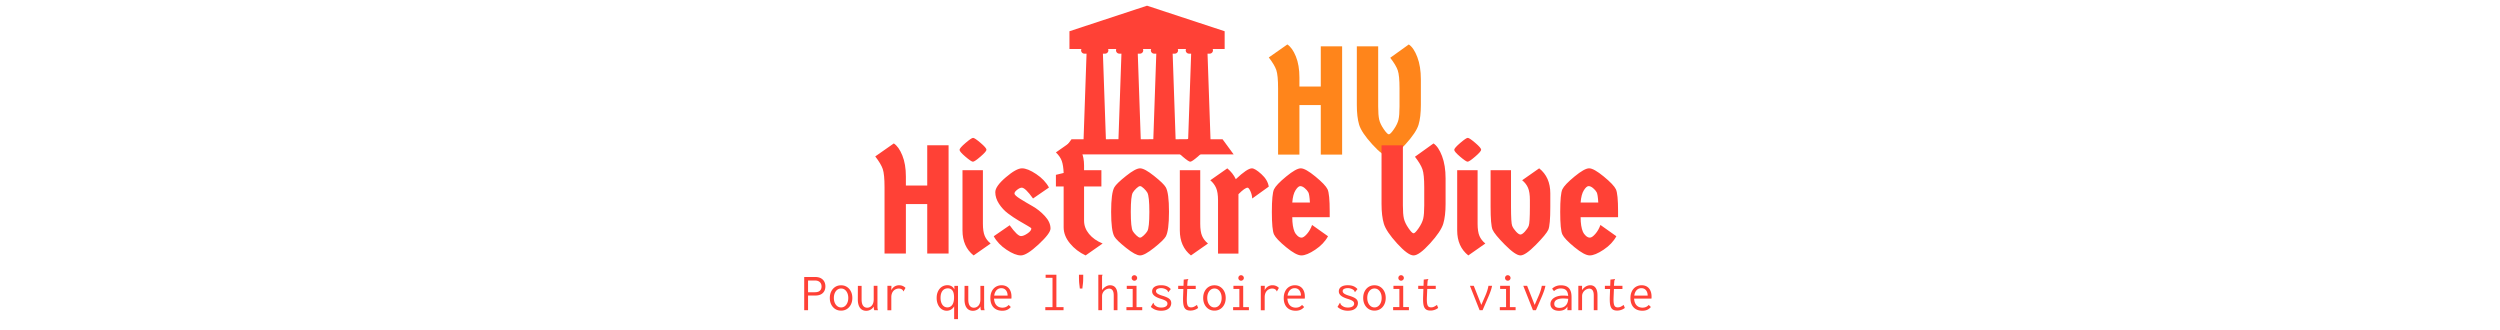 <svg xmlns="http://www.w3.org/2000/svg" xml:space="preserve" width="1500" height="198" data-id="lg_FinKTXNh8tw4qgcvNm" data-version="1" viewBox="0 0 1500 198"><g data-padding="20"><g transform="translate(10 3.548)scale(.964)"><rect width="125.454" height="131.08" x="524.128" y="-65.886" fill="none" rx="0" ry="0" transform="matrix(.83 0 0 .83 343.77 63)"/><path fill="#ff851b" d="M824.974 92.542h-13.288v-30.81h-13.289v30.81H785.11V51.333q0-8.184-1.104-11.413-1.104-3.22-4.673-7.843l11.554-8.093q3.087 2.026 5.295 7.462 2.216 5.445 2.216 13.147v5.586h13.29V25.146h13.287Zm9.155-30.9V25.153h13.29v37.45q0 5.395.621 8.134.623 2.748 2.84 5.969 2.215 3.227 3.178 3.227t3.18-3.228q2.215-3.22 2.837-5.968.623-2.739.623-8.133V51.342q0-8.093-1.104-11.263-1.104-3.179-4.673-7.802l11.554-8.284q3.087 2.026 5.295 7.853 2.216 5.826 2.216 13.91v15.886q0 7.512-1.444 12.326t-8.234 12.275q-6.78 7.463-10.25 7.463t-10.25-7.463q-6.79-7.46-8.234-12.275-1.445-4.814-1.445-12.326"/><rect width="591.948" height="131.08" x="290.881" y="-65.886" fill="none" rx="0" ry="0" transform="matrix(.83 0 0 .83 292.406 124.6)"/><path fill="#ff4136" d="M580.03 154.142h-13.29v-30.808h-13.288v30.81h-13.289v-41.21q0-8.183-1.104-11.404-1.104-3.23-4.673-7.853l11.554-8.084q3.088 2.017 5.295 7.462 2.216 5.436 2.216 13.14v5.585h13.29V86.747h13.287Zm8.656-14.433v-37.45h12.708v33.308q0 4.914 1.153 7.611 1.154 2.69 3.66 4.716l-10.59 7.411q-6.93-5.486-6.93-15.596m6.59-57.576q1.013 0 4.673 3.129t3.66 4.24q0 1.105-3.71 4.284-3.7 3.179-4.714 3.179-1.012 0-4.673-3.13t-3.66-4.24q0-1.104 3.71-4.283t4.714-3.18m48.197 56.416q0 2.98-7.412 9.869-7.412 6.88-11.022 6.88t-8.956-3.56-7.943-8.375l9.92-6.84q4.813 6.74 7.03 6.74 1.634 0 4.041-1.635t2.407-3.08q0-.39-2.316-1.684-2.307-1.303-5.627-3.278-3.32-1.968-6.599-4.424-3.27-2.457-5.586-6.018-2.307-3.56-2.307-7.22t6.55-9.247 10.06-5.586q3.51 0 8.854 3.57 5.346 3.56 7.944 8.374l-9.919 6.83q-4.814-6.74-7.022-6.74-1.162 0-2.847 1.304t-1.685 2.358q0 1.062 3.52 3.278 3.51 2.208 7.702 4.573 4.183 2.358 7.702 6.159 3.511 3.8 3.511 7.752m31.673-26.186h-10.79v21.273q0 4.523 3.088 8.283 3.08 3.752 8.466 5.967l-10.59 7.413q-5.778-2.699-9.72-7.462-3.95-4.764-3.95-10.06v-25.414h-4.815v-7.22l4.814-1.163q-.19-4.715-1.154-7.462-.962-2.739-3.66-5.337l10.59-7.42q6.931 5.494 6.931 15.604v2.888h10.79Zm21.705 30.42q1.494 1.443 2.365 1.443.864 0 2.358-1.444t2.166-2.599q1.253-2.115 1.253-11.934 0-9.827-1.253-12.035-.672-1.162-2.166-2.606-1.494-1.445-2.358-1.445-.87 0-2.365 1.445-1.486 1.444-2.166 2.606-1.245 2.116-1.245 11.935t1.245 12.035q.68 1.154 2.166 2.598m11.072 7.8q-5.918 4.716-8.707 4.716-2.797 0-8.715-4.715-5.926-4.724-7.27-7.03-2.026-3.56-2.026-15.405t2.026-15.305q1.344-2.316 7.27-7.03 5.918-4.723 8.715-4.723 2.79 0 8.707 4.723 5.926 4.714 7.27 7.03 2.026 3.46 2.026 15.305t-2.025 15.405q-1.345 2.307-7.27 7.03m16.034-10.873v-37.45h12.708v33.308q0 4.914 1.154 7.611 1.153 2.69 3.66 4.716l-10.59 7.411q-6.93-5.486-6.93-15.596m6.59-57.576q1.012 0 4.673 3.129t3.66 4.24q0 1.105-3.71 4.284-3.702 3.179-4.714 3.179t-4.673-3.13-3.66-4.24q0-1.104 3.71-4.283t4.714-3.18m29.898 35.05v36.969h-12.71v-33.217q0-4.913-1.203-7.652-1.204-2.748-3.61-4.765l10.59-7.42q3.47 2.889 5.295 6.74 7.122-6.74 10.01-6.74 1.926 0 5.877 3.57 3.95 3.56 4.623 7.793l-10.3 7.412q-.1-2.308-1.113-4.524t-1.776-2.216q-1.643 0-5.685 4.05m56.805 10.866v3.47h-23.298q0 5.777 1.444 9.146.481 1.154 1.735 2.358 1.253 1.202 2.597 1.202t3.37-2.306q2.025-2.317 3.18-5.587l9.918 7.03q-2.607 4.815-7.943 8.375-5.346 3.56-8.624 3.56-3.27 0-9.479-5.103-6.208-5.097-7.56-7.944-1.346-2.839-1.346-14.052 0-11.22 1.345-14.06 1.353-2.839 7.561-7.943 6.21-5.105 9.097-5.105t9.097 5.105 7.561 7.943q1.345 2.84 1.345 13.91m-13.33-12.077q-.722-1.303-2.216-2.556t-2.797-1.253q-1.295 0-2.93 2.556-1.644 2.548-2.025 7.653h10.972q-.282-5.105-1.004-6.4m45.584 7.272V86.755h13.288v37.45q0 5.394.63 8.143.623 2.738 2.84 5.966 2.207 3.22 3.178 3.22.955 0 3.17-3.22 2.217-3.227 2.848-5.966.622-2.748.622-8.144v-11.261q0-8.085-1.112-11.264-1.104-3.179-4.665-7.802l11.554-8.275q3.08 2.017 5.295 7.844t2.216 13.91v15.887q0 7.511-1.444 12.325t-8.233 12.276-10.25 7.462q-3.47 0-10.26-7.462t-8.233-12.276q-1.445-4.814-1.445-12.325m47.085 16.467v-37.45h12.708v33.308q0 4.914 1.153 7.611 1.154 2.69 3.66 4.715l-10.59 7.412q-6.93-5.487-6.93-15.596m6.59-57.577q1.013 0 4.673 3.13t3.66 4.24q0 1.104-3.71 4.283-3.7 3.18-4.714 3.18-1.012 0-4.673-3.13t-3.66-4.24q0-1.105 3.71-4.284t4.715-3.18m51.368 34.561v8.275q0 11.554-1.253 14.351-1.253 2.79-7.752 9.387-6.5 6.59-9.578 6.59-3.08 0-9.628-6.59-6.55-6.598-7.753-9.487-1.203-2.888-1.203-14.25v-22.718h12.706v22.717q0 10.11.722 11.894.722 1.776 2.407 3.61 1.693 1.827 2.748 1.827 1.062 0 2.747-1.826 1.685-1.835 2.407-3.61.722-1.785.722-11.895v-4.14q0-4.907-1.162-7.604-1.154-2.698-3.652-4.715l10.59-7.42q6.931 5.495 6.931 15.604m42.173 11.355v3.47h-23.307q0 5.776 1.444 9.146.482 1.154 1.735 2.358 1.253 1.202 2.598 1.202 1.353 0 3.37-2.306 2.025-2.317 3.18-5.587l9.917 7.03q-2.598 4.815-7.943 8.375t-8.615 3.56q-3.279 0-9.487-5.103-6.209-5.097-7.553-7.944-1.353-2.839-1.353-14.052 0-11.22 1.353-14.06 1.344-2.839 7.553-7.943 6.208-5.105 9.097-5.105t9.105 5.105q6.208 5.104 7.553 7.943 1.353 2.84 1.353 13.91m-13.339-12.077q-.722-1.303-2.216-2.556t-2.788-1.253q-1.303 0-2.939 2.556-1.635 2.548-2.025 7.653h10.981q-.29-5.105-1.012-6.4"/><rect width="672" height="45.2" x="250.855" y="-22.946" fill="none" rx="0" ry="0" transform="matrix(.83 0 0 .83 280.42 179.665)"/><path fill="#ff4136" d="M492.563 189.396h-2.39v-20.683h6.64q2.324 0 3.751.797 1.428.796 2.11 2.108.68 1.31.68 2.938 0 1.194-.366 2.223t-1.145 1.826-1.976 1.23-2.888.43h-4.416Zm0-18.492v7.304h4.15q1.527 0 2.457-.448t1.361-1.262q.432-.813.432-1.876 0-1.03-.432-1.86-.43-.83-1.36-1.344t-2.425-.514Zm20.551 18.758q-2.058 0-3.635-1.013t-2.474-2.788q-.896-1.777-.896-4.067 0-2.325.896-4.1.897-1.777 2.474-2.79 1.577-1.012 3.635-1.012t3.635 1.013q1.577 1.012 2.474 2.788.896 1.776.896 4.1 0 2.29-.896 4.068-.897 1.776-2.474 2.788-1.577 1.013-3.635 1.013m0-1.992q1.328 0 2.324-.763.996-.764 1.577-2.092t.581-3.055q0-1.726-.58-3.054t-1.578-2.075-2.324-.747q-1.295 0-2.307.747t-1.594 2.075-.58 3.055q0 1.726.58 3.054t1.594 2.09q1.012.765 2.307.765m15.637 2.092q-.896 0-1.693-.266t-1.444-.813q-.648-.548-1.112-1.378t-.714-1.992-.25-2.623l.034-8.466h2.324v8.466q0 1.428.266 2.424t.747 1.593q.481.598 1.112.863.63.266 1.328.266.797 0 1.527-.315.73-.316 1.311-.947.581-.63.913-1.626t.332-2.358v-8.366h2.324v12.815q0 .598.05 1.179t.282 1.178h-2.29q-.166-.398-.233-.78-.066-.382-.083-.78-.016-.398-.016-.764-.366.63-.864 1.13-.498.497-1.112.846-.614.348-1.295.53t-1.444.184m13.214-.332v-15.208h2.49l-.1 4.416-.299-.498q.2-1.03.698-1.825.498-.797 1.195-1.345t1.527-.83 1.726-.282q1.196 0 2.208.414t1.81 1.245l-1.063 1.86-.133.298-.232-.133q-.066-.266-.2-.498-.132-.232-.564-.564-.53-.331-.979-.448t-1.013-.117q-.83 0-1.66.316t-1.51.98-1.08 1.692q-.398 1.03-.398 2.457v8.068Zm43.923 5.51h-2.39v-7.967q-.465.83-1.179 1.46-.713.63-1.593.963t-1.876.332q-1.295 0-2.44-.58t-1.992-1.627q-.847-1.046-1.328-2.507-.482-1.46-.482-3.254 0-1.892.532-3.353.53-1.46 1.444-2.49t2.125-1.56q1.211-.532 2.573-.532.796 0 1.46.182t1.212.515q.548.332.963.83t.714 1.096v-2.225h2.257Zm-6.606-7.303q.863 0 1.61-.35.747-.347 1.328-1.094.58-.747.896-1.943.316-1.195.316-2.855 0-1.56-.283-2.64-.282-1.078-.813-1.726t-1.228-.946q-.698-.3-1.56-.3-.93 0-1.76.35t-1.445 1.062q-.614.714-.962 1.826-.349 1.113-.349 2.64 0 1.394.3 2.49t.862 1.876 1.345 1.195q.78.415 1.743.415m15.87 2.125q-.897 0-1.694-.266t-1.444-.813q-.648-.548-1.112-1.378t-.714-1.992-.25-2.623l.034-8.466h2.324v8.466q0 1.428.266 2.424t.747 1.593q.481.598 1.112.863.63.266 1.328.266.797 0 1.527-.315.73-.316 1.311-.947.581-.63.913-1.626t.332-2.358v-8.366h2.324v12.815q0 .598.05 1.179t.282 1.178h-2.29q-.166-.398-.233-.78-.066-.382-.083-.78-.016-.398-.016-.764-.366.63-.864 1.13-.498.497-1.112.846-.614.348-1.295.53t-1.444.184m18.292-.034q-1.66 0-3.02-.514-1.362-.515-2.34-1.51-.98-.997-1.512-2.474t-.53-3.37q0-1.926.547-3.42t1.494-2.506q.946-1.013 2.224-1.544t2.706-.531q1.295 0 2.423.43 1.13.433 1.96 1.313t1.31 2.24q.482 1.362.482 3.22 0 .267-.017.549t-.05.548h-10.79q.067 1.46.5 2.54t1.127 1.76q.698.68 1.61 1.012t1.943.332q.797 0 1.494-.183.697-.182 1.311-.564t1.112-.946l1.328 1.294q-.63.764-1.444 1.295t-1.776.78-2.092.25m-5.013-9.428h8.333q0-1.063-.282-1.91-.282-.846-.797-1.46-.514-.614-1.228-.93-.714-.315-1.61-.315-.797 0-1.51.265-.715.266-1.312.847t-1.013 1.444-.58 2.059m43.16 9.096h-11.354v-1.925h4.482v-18.23h-4.283v-1.925h6.706v20.153h4.45Zm9.595-22.078h2.656q0 1.992-.033 3.188t-.116 2.008q-.083.814-.183 1.56-.1.748-.2 1.81h-1.593q-.1-1.062-.199-1.81-.1-.746-.183-1.543t-.116-2.01-.033-3.203m12.052 22.078v-22.078h2.622v.233q-.199.2-.249.432t-.05.796v8.134q.598-.93 1.412-1.61.813-.68 1.726-1.062t1.843-.382q1.36 0 2.407.63t1.626 2.026q.581 1.394.581 3.685v9.197h-2.324v-9.13q0-1.594-.365-2.54t-.996-1.361-1.427-.415q-.598 0-1.229.199t-1.212.597q-.58.399-1.045.98t-.73 1.31-.266 1.628v8.732Zm27.323 0h-9.827v-1.925h3.884V176.15h-3.685v-1.926h6.076v13.247h3.552Zm-4.88-18.36q-.697 0-1.195-.497t-.498-1.195q0-.73.481-1.23t1.212-.497q.697 0 1.212.515t.514 1.212-.514 1.195-1.212.498m16.666 18.692q-1.26 0-2.407-.265t-2.158-.797q-1.012-.531-1.876-1.328l1.328-2.258.2-.298.2.132q.065.266.15.548.081.282.446.68.698.698 1.677 1.146t2.507.448q1.228 0 2.075-.298t1.311-.847q.465-.548.465-1.278 0-.498-.2-.88-.199-.382-.647-.714t-1.178-.664-1.793-.664q-1.727-.498-3.02-1.162-1.296-.664-1.993-1.543-.698-.88-.698-2.01 0-1.161.631-2.008t1.876-1.328 3.071-.481q1.062 0 1.926.15.863.149 1.593.448.73.298 1.345.747.614.448 1.178 1.045l-1.36 1.66-.233.266-.166-.166q-.033-.266-.15-.515t-.48-.614q-.765-.597-1.727-.913-.963-.315-1.86-.315-1.328 0-2.29.465-.963.464-.963 1.427 0 .498.348.98t1.28.962q.93.482 2.655.98 1.892.597 3.037 1.212 1.146.614 1.66 1.41.515.797.515 1.893 0 1.262-.68 2.357t-2.076 1.743q-1.394.648-3.519.648m18.194-.1q-1.46 0-2.39-.498t-1.428-1.544-.648-2.64-.083-3.784l.4-10.822 2.49-.3.331-.033.033.232q-.166.233-.282.465t-.183.797l-.299 3.751.1.599-.232 5.477q-.1 2.524.132 3.9.233 1.38.83 1.894.598.514 1.594.514 1.096 0 1.942-.431.847-.431 1.776-1.095l.73 1.892q-1.128.83-2.323 1.229-1.195.398-2.49.398m-7.603-13.445v-1.96h10.923v1.96Zm22.576 13.48q-2.058 0-3.635-1.014t-2.474-2.788q-.896-1.778-.896-4.068 0-2.324.896-4.1.897-1.776 2.474-2.79 1.577-1.012 3.635-1.012t3.635 1.013 2.474 2.789q.896 1.776.896 4.1 0 2.29-.896 4.068-.897 1.776-2.474 2.788-1.577 1.013-3.635 1.013m0-1.993q1.328 0 2.324-.763.996-.764 1.577-2.092t.581-3.055q0-1.726-.58-3.054t-1.578-2.075-2.324-.747q-1.295 0-2.307.747t-1.594 2.075-.58 3.055q0 1.726.58 3.054t1.594 2.09q1.012.765 2.307.765m21.447 1.726h-9.827v-1.925h3.884v-11.321h-3.685v-1.926h6.076v13.247h3.552Zm-4.88-18.36q-.697 0-1.195-.497t-.498-1.195q0-.73.481-1.23t1.212-.497q.697 0 1.212.514t.514 1.213-.514 1.194-1.212.498m12.284 18.394v-15.21h2.49l-.1 4.415-.299-.498q.2-1.03.698-1.825.498-.797 1.195-1.345t1.527-.83 1.726-.282q1.196 0 2.208.414t1.81 1.245l-1.063 1.86-.133.298-.232-.133q-.066-.266-.2-.498-.132-.232-.564-.564-.53-.331-.979-.448t-1.013-.117q-.83 0-1.66.316t-1.51.98-1.08 1.692q-.398 1.03-.398 2.457v8.068Zm21.68.298q-1.66 0-3.022-.514-1.36-.515-2.34-1.51-.98-.997-1.51-2.474t-.532-3.37q0-1.925.548-3.42.547-1.494 1.494-2.506.946-1.013 2.224-1.544t2.706-.53q1.295 0 2.423.43 1.13.432 1.96 1.313t1.31 2.24q.482 1.362.482 3.22 0 .267-.017.549t-.05.548h-10.79q.067 1.46.5 2.54t1.127 1.76q.698.68 1.61 1.012t1.943.332q.797 0 1.494-.183.697-.182 1.311-.564t1.112-.946l1.328 1.294q-.63.764-1.444 1.295t-1.776.78-2.092.25m-5.014-9.428h8.333q0-1.063-.282-1.91-.282-.846-.797-1.46-.514-.614-1.228-.93-.714-.315-1.61-.315-.797 0-1.51.264-.715.266-1.312.847t-1.013 1.445-.58 2.058m37.516 9.428q-1.26 0-2.407-.264t-2.158-.797q-1.012-.531-1.876-1.328l1.328-2.258.2-.299.2.132q.065.266.15.548.081.282.446.68.698.699 1.677 1.147t2.507.447q1.228 0 2.075-.298t1.311-.847q.465-.548.465-1.278 0-.498-.2-.88-.199-.382-.647-.714t-1.178-.663-1.793-.664q-1.727-.498-3.02-1.162-1.296-.664-1.993-1.543-.698-.88-.698-2.01 0-1.161.631-2.008t1.876-1.328 3.071-.481q1.062 0 1.926.15.863.149 1.593.448.73.298 1.345.747.614.448 1.178 1.045l-1.36 1.66-.233.266-.166-.166q-.033-.266-.15-.515t-.48-.614q-.765-.597-1.727-.913-.963-.315-1.86-.315-1.328 0-2.29.465-.963.464-.963 1.427 0 .498.348.98t1.28.962q.93.481 2.655.98 1.892.596 3.037 1.211 1.146.614 1.66 1.41.515.797.515 1.893 0 1.262-.68 2.357t-2.076 1.743q-1.394.648-3.519.648m16.567-.066q-2.058 0-3.635-1.013t-2.474-2.788q-.896-1.777-.896-4.067 0-2.324.896-4.1.897-1.777 2.474-2.79 1.577-1.012 3.635-1.012t3.635 1.013q1.577 1.012 2.474 2.788.896 1.777.896 4.1 0 2.291-.896 4.068-.897 1.776-2.474 2.788-1.577 1.013-3.635 1.013m0-1.992q1.328 0 2.324-.763.996-.764 1.577-2.092t.581-3.055q0-1.726-.58-3.054t-1.578-2.075-2.324-.747q-1.295 0-2.307.747t-1.594 2.075-.58 3.055q0 1.726.58 3.054t1.594 2.091q1.012.764 2.307.764m21.447 1.726h-9.827v-1.925h3.884v-11.32h-3.685v-1.927h6.076v13.248h3.552Zm-4.88-18.36q-.697 0-1.195-.496t-.498-1.195q0-.73.481-1.23t1.212-.498q.697 0 1.212.515t.514 1.212-.514 1.195-1.212.498m18.26 18.593q-1.46 0-2.39-.498t-1.428-1.544-.648-2.64-.083-3.784l.4-10.823 2.49-.3.331-.032.033.232q-.166.233-.282.465t-.183.797l-.299 3.751.1.598-.232 5.478q-.1 2.523.132 3.9.233 1.38.83 1.893.598.515 1.594.515 1.096 0 1.942-.432.847-.43 1.776-1.095l.73 1.892q-1.128.83-2.323 1.23-1.195.397-2.49.397m-7.603-13.446v-1.959h10.923v1.96Zm40.072 13.213h-1.859l-6.009-15.172h2.39l4.914 12.45h-.465l2.69-6.175q.796-1.826 1.278-3.387.481-1.56.713-2.888h2.258q-.266 1.394-.83 3.054t-1.394 3.586Zm20.551 0h-9.827v-1.925h3.884v-11.32h-3.685v-1.927h6.076v13.248h3.552Zm-4.88-18.36q-.697 0-1.195-.497t-.498-1.195q0-.73.481-1.229t1.212-.498q.697 0 1.212.515t.514 1.212-.514 1.195-1.212.498m17.53 18.36h-1.86l-6.009-15.172h2.39l4.914 12.45h-.465l2.69-6.175q.796-1.826 1.278-3.387.481-1.56.713-2.888h2.258q-.266 1.394-.83 3.054t-1.394 3.586Zm14.408.366q-2.59 0-3.984-1.179-1.394-1.178-1.394-3.004 0-1.229.597-2.208.598-.98 1.644-1.66t2.44-1.046 2.955-.365q.564 0 1.145.016.581.017 1.23.067t1.343.15l.067 1.825q-.598-.1-1.212-.15t-1.212-.082q-.598-.034-1.162-.034-1.195 0-2.19.2-.997.2-1.728.597-.73.4-1.128 1.03-.399.63-.399 1.527 0 .697.25 1.178t.68.764q.431.282 1.012.415t1.28.133q1.293 0 2.306-.415t1.726-1.212q.714-.797 1.08-1.959.365-1.162.365-2.656 0-2.258-.532-3.52t-1.577-1.792-2.672-.53q-1.096 0-2.158.414t-1.926 1.278l-1.162-1.527q1.063-1.063 2.457-1.594 1.394-.53 2.955-.53 1.494 0 2.722.364 1.23.365 2.108 1.212t1.362 2.274q.481 1.428.481 3.586v8.067h-2.59v-2.324q-.43.83-1.045 1.362-.615.53-1.312.813t-1.427.398q-.73.117-1.395.117m14.31-.366h-2.325v-15.172h2.324v2.69q.598-.93 1.395-1.61.797-.682 1.76-1.063.962-.382 1.991-.382 1.262 0 2.258.63.996.631 1.594 2.026t.597 3.685v9.197H981.6v-9.13q0-1.594-.365-2.54-.365-.947-.996-1.362t-1.428-.414q-.763 0-1.543.332t-1.445.946-1.079 1.477-.415 1.96Zm21.812.233q-1.46 0-2.39-.498t-1.428-1.544-.648-2.64-.083-3.784l.4-10.823 2.49-.3.331-.032.033.232q-.166.233-.282.465t-.183.797l-.299 3.751.1.598-.232 5.478q-.1 2.523.132 3.9.233 1.38.83 1.893.598.515 1.594.515 1.096 0 1.942-.432.847-.43 1.776-1.095l.73 1.892q-1.128.83-2.323 1.23-1.195.397-2.49.397m-7.603-13.446v-1.959h10.923v1.96Zm23.306 13.545q-1.66 0-3.02-.514-1.362-.515-2.34-1.51-.98-.997-1.512-2.474t-.53-3.37q0-1.926.547-3.42t1.494-2.506q.946-1.013 2.224-1.544t2.706-.53q1.295 0 2.423.43 1.13.432 1.96 1.312t1.31 2.24q.482 1.362.482 3.221 0 .266-.017.548t-.05.548h-10.79q.067 1.46.5 2.54t1.127 1.76q.698.68 1.61 1.012t1.943.332q.797 0 1.494-.183.697-.182 1.311-.564t1.112-.946l1.328 1.294q-.63.764-1.444 1.295t-1.776.78-2.092.25m-5.013-9.428h8.333q0-1.063-.282-1.91-.282-.846-.797-1.46-.514-.614-1.228-.93-.714-.315-1.61-.315-.797 0-1.51.265-.715.266-1.312.847t-1.013 1.444-.58 2.06M750.54 82.98h-7.489l-1.852-53.27h1.318a2.04 2.04 0 0 0 1.87-2.906h7.472V15.768L703.55-.136l-48.293 15.904v11.037h7.457a2.04 2.04 0 0 0 1.884 2.905h1.303l-1.852 53.27h-7.49l-6.907 9.42h107.796Zm-72.597 0-1.852-53.27h1.334a2.04 2.04 0 0 0 1.87-2.906h5.117a2.072 2.072 0 0 0 1.884 2.905h1.32l-1.854 53.27Zm25.607 0h-3.91l-1.852-53.27h1.335a2.04 2.04 0 0 0 1.868-2.906h5.134a2.04 2.04 0 0 0 1.868 2.905h1.32l-1.854 53.27Zm17.788 0L719.5 29.71h1.32a2.04 2.04 0 0 0 1.852-2.906h5.15a2.04 2.04 0 0 0 1.868 2.905h1.318l-1.868 53.27Z"/></g><path fill="transparent" stroke="transparent" d="M471 0h558v198H471z"/></g></svg>